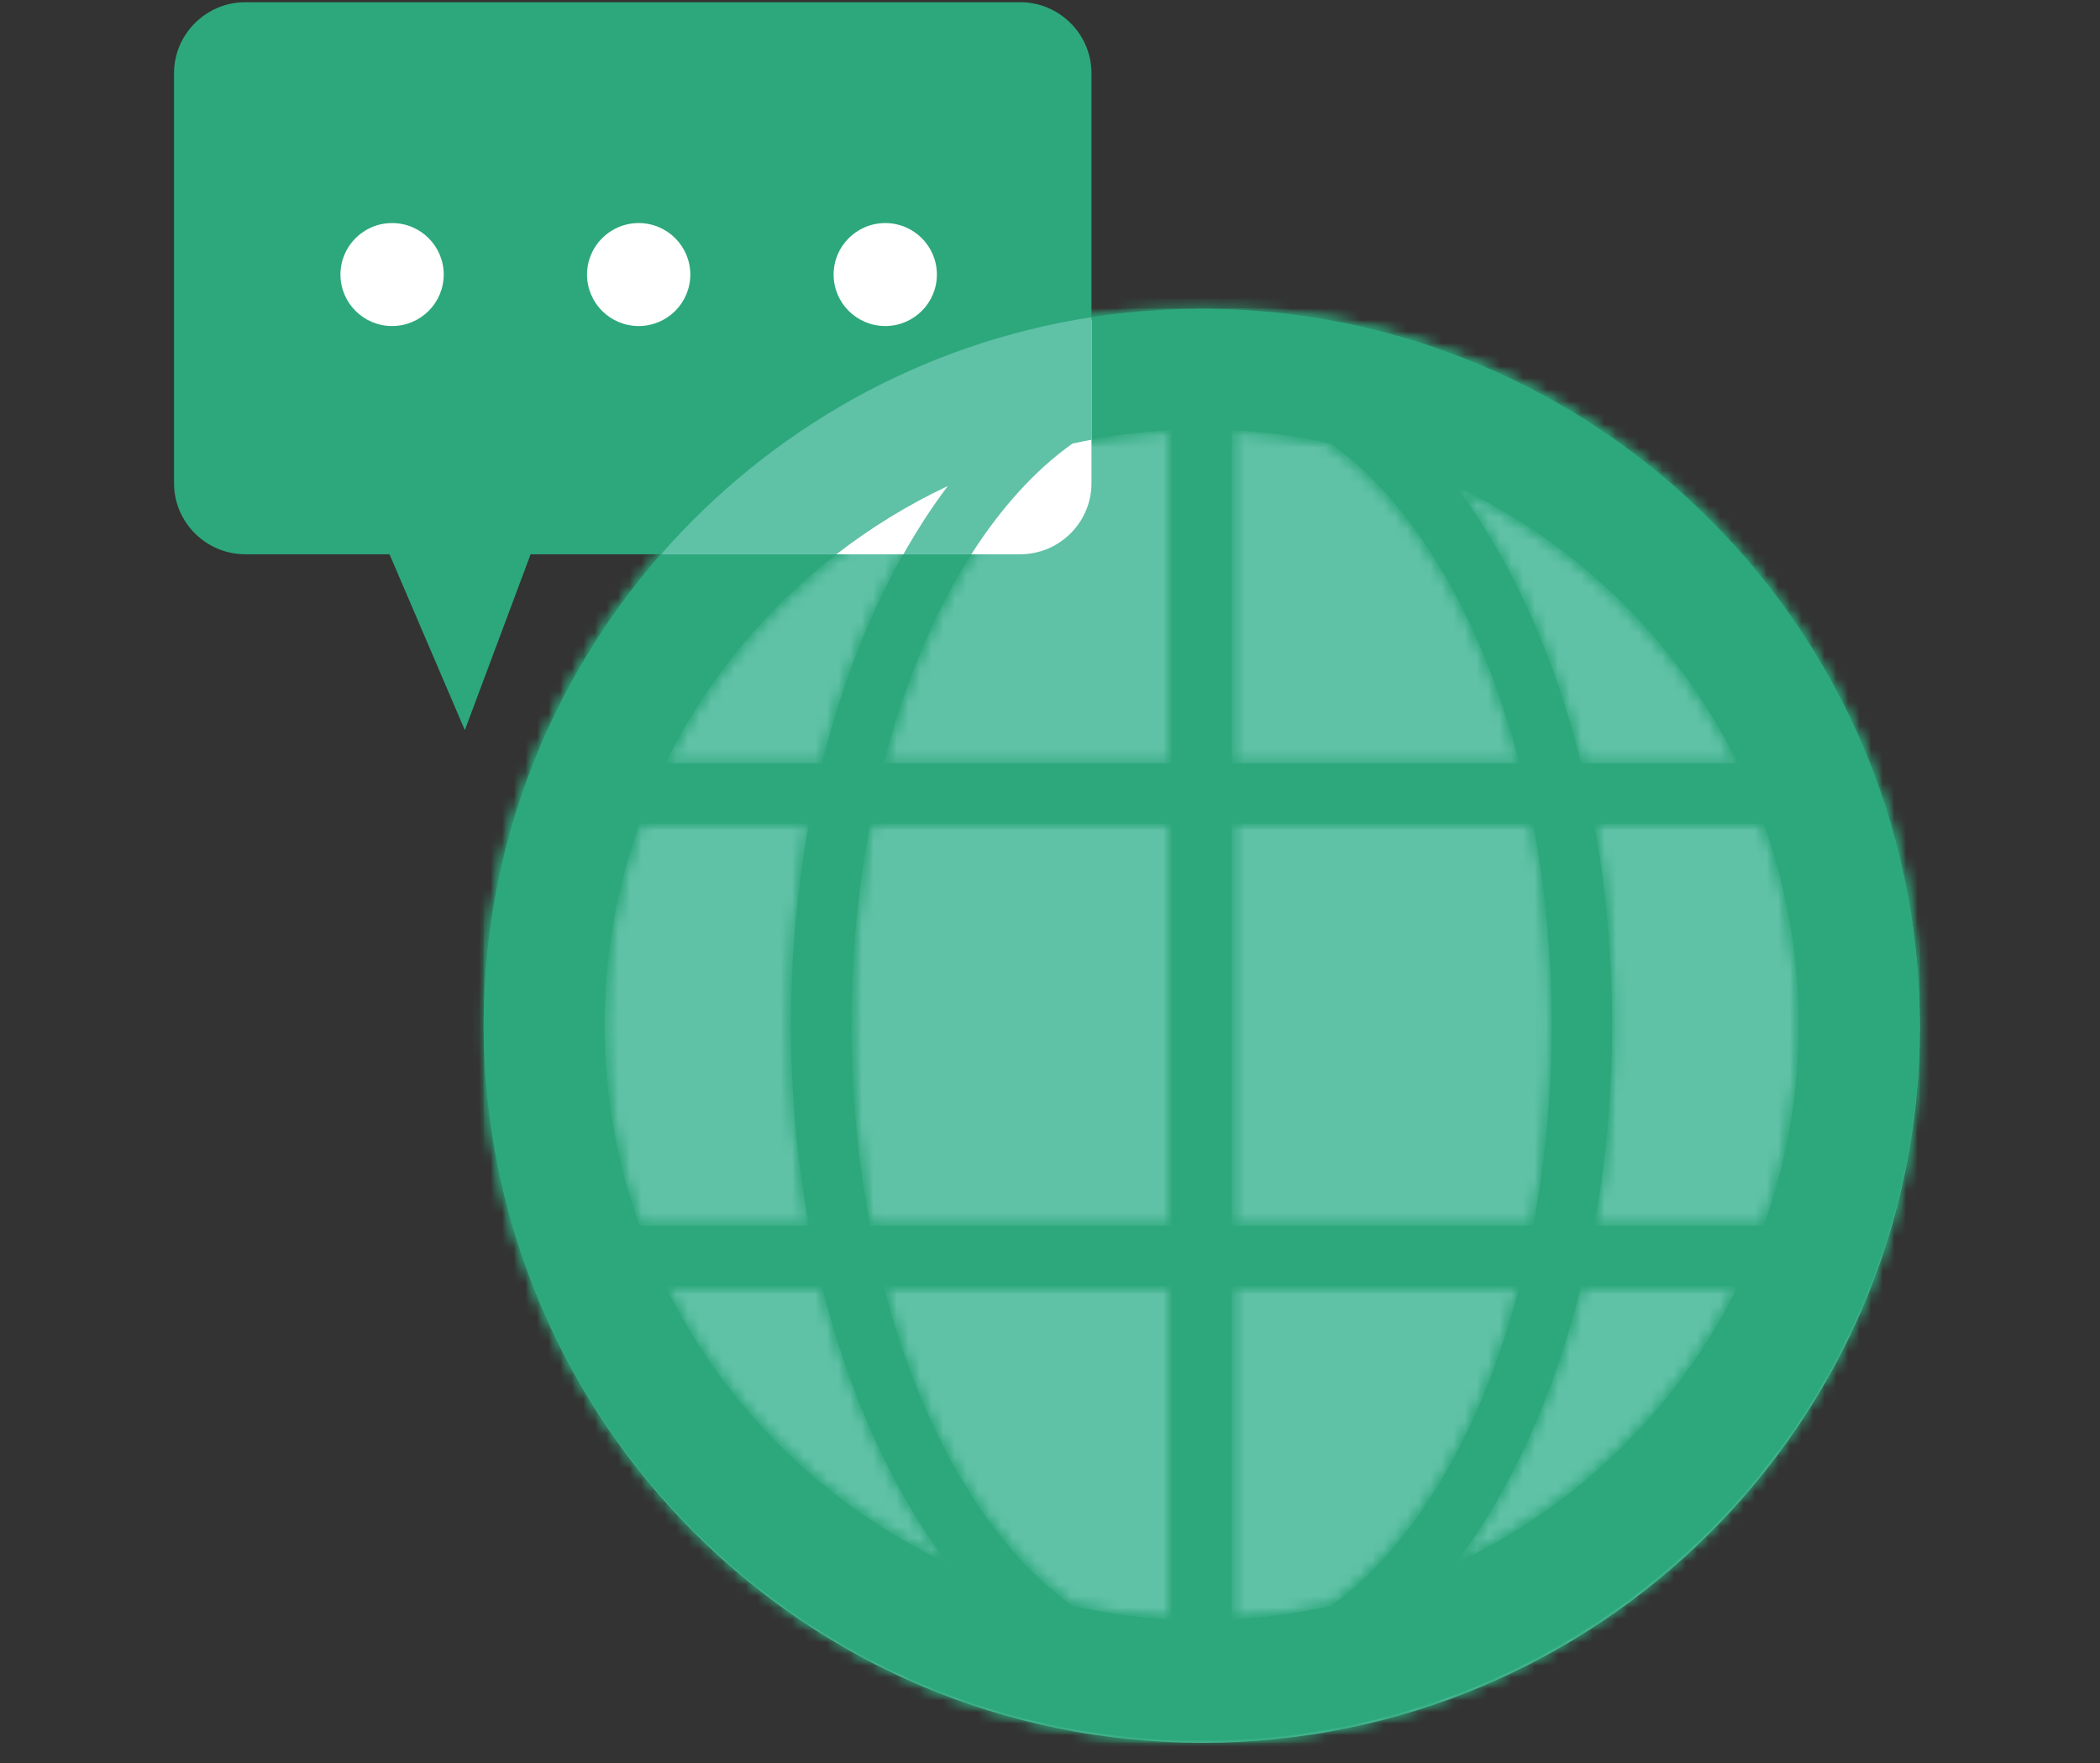 <?xml version="1.0" encoding="UTF-8" standalone="no"?>
<svg width="181px" height="152px" viewBox="0 0 181 152" version="1.1" xmlns="http://www.w3.org/2000/svg" xmlns:xlink="http://www.w3.org/1999/xlink">
    <rect x="0" y="0" width="181" height="152" fill="#333333" stroke="none"/>
    <!-- Generator: Sketch 3.7.2 (28276) - http://www.bohemiancoding.com/sketch -->
    <title>Rectangle 329</title>
    <desc>Created with Sketch.</desc>
    <defs>
        <path d="M0.904,62.262 C0.904,96.293 28.659,123.977 62.791,123.977 C96.921,123.977 124.677,96.293 124.677,62.262 C124.677,28.228 96.921,0.54 62.791,0.54 C28.659,0.54 0.904,28.228 0.904,62.262 L0.904,62.262 Z M65.397,11.005 C68.311,11.147 71.154,11.546 73.921,12.162 C81.118,17.288 86.955,27.217 90.191,39.735 L65.397,39.735 L65.397,11.005 L65.397,11.005 Z M51.651,12.163 C54.421,11.546 57.268,11.147 60.184,11.005 L60.184,39.735 L35.381,39.735 C38.614,27.222 44.454,17.288 51.651,12.163 L51.651,12.163 Z M84.651,15.813 C95.245,20.791 103.871,29.263 109.021,39.735 L95.5,39.735 C93.157,30.286 89.391,22.058 84.651,15.813 L84.651,15.813 Z M40.916,15.818 C36.174,22.061 32.41,30.288 30.071,39.735 L16.56,39.735 C21.711,29.265 30.329,20.795 40.916,15.818 L40.916,15.818 Z M98.171,62.262 C98.171,56.234 97.628,50.413 96.619,44.933 L111.229,44.933 C113.181,50.349 114.255,56.183 114.255,62.262 C114.255,68.335 113.181,74.17 111.231,79.581 L96.619,79.581 C97.628,74.099 98.171,68.285 98.171,62.262 L98.171,62.262 Z M65.397,44.933 L91.354,44.933 C92.389,50.374 92.961,56.203 92.961,62.262 C92.961,68.318 92.39,74.141 91.354,79.581 L65.397,79.581 L65.397,44.933 L65.397,44.933 Z M32.609,62.262 C32.609,56.203 33.182,50.374 34.218,44.933 L60.184,44.933 L60.184,79.581 L34.217,79.581 C33.182,74.141 32.609,68.318 32.609,62.262 L32.609,62.262 Z M11.325,62.262 C11.325,56.183 12.398,50.349 14.352,44.933 L28.95,44.933 C27.944,50.413 27.397,56.234 27.397,62.262 C27.397,68.285 27.942,74.099 28.95,79.581 L14.35,79.581 C12.398,74.17 11.325,68.335 11.325,62.262 L11.325,62.262 Z M95.501,84.78 L109.022,84.78 C103.873,95.256 95.247,103.73 84.651,108.709 C89.394,102.463 93.161,94.236 95.501,84.78 L95.501,84.78 Z M65.397,84.78 L90.192,84.78 C86.958,97.299 81.119,107.234 73.924,112.362 C71.155,112.972 68.311,113.37 65.397,113.518 L65.397,84.78 L65.397,84.78 Z M51.648,112.355 C44.452,107.233 38.612,97.297 35.377,84.78 L60.184,84.78 L60.184,113.518 C57.268,113.37 54.42,112.97 51.648,112.355 L51.648,112.355 Z M16.556,84.78 L30.07,84.78 C32.409,94.231 36.174,102.458 40.916,108.704 C30.328,103.726 21.706,95.248 16.556,84.78 L16.556,84.78 Z" id="path-1"></path>
    </defs>
    <g id="Page-1" stroke="none" stroke-width="1" fill="none" fill-rule="evenodd">
        <g id="Desktop-Copy-14" transform="translate(-173, -1403)">
            <g id="icn_multilanguage" transform="translate(173, 1403)">
                <g id="Page-1-Copy" transform="translate(15, 0)">
                    <g id="Group-7" transform="translate(0, 0.174)">
                        <path d="M79.075,41.482 C79.075,44.849 76.313,47.603 72.937,47.603 L6.138,47.603 C2.762,47.603 0,44.849 0,41.482 L0,6.138 C0,2.772 2.762,0.017 6.138,0.017 L72.937,0.017 C76.313,0.017 79.075,2.772 79.075,6.138 L79.075,41.482 Z" id="Fill-1" fill="#2DA87C"></path>
                        <path d="M150.47,88.378 C150.47,122.443 122.781,150.056 88.623,150.056 C54.467,150.056 26.777,122.443 26.777,88.378 C26.777,54.317 54.467,26.703 88.623,26.703 C122.781,26.703 150.47,54.317 150.47,88.378" id="Fill-3" fill="#5FC1A6"></path>
                        <path d="M42.337,110.68 L55.851,110.68 C58.189,120.131 61.953,128.358 66.697,134.604 C56.109,129.626 47.486,121.148 42.337,110.68 L42.337,110.68 Z M66.697,41.718 C61.953,47.961 58.191,56.187 55.852,65.635 L42.341,65.635 C47.49,55.165 56.11,46.695 66.697,41.718 L66.697,41.718 Z M122.4,105.481 C123.409,99.999 123.95,94.185 123.95,88.16 C123.95,82.134 123.409,76.313 122.4,70.833 L137.009,70.833 C138.962,76.249 140.035,82.084 140.035,88.16 C140.035,94.235 138.962,100.07 137.011,105.481 L122.4,105.481 Z M121.282,110.68 L134.803,110.68 C129.654,121.157 121.027,129.63 110.432,134.609 C115.174,128.363 118.94,120.136 121.282,110.68 L121.282,110.68 Z M117.135,70.833 C118.17,76.274 118.74,82.101 118.74,88.16 C118.74,94.218 118.17,100.042 117.135,105.481 L91.176,105.481 L91.176,70.833 L117.135,70.833 Z M110.432,41.713 C121.026,46.691 129.65,55.163 134.802,65.635 L121.28,65.635 C118.938,56.185 115.172,47.959 110.432,41.713 L110.432,41.713 Z M91.176,36.904 C94.091,37.046 96.935,37.447 99.702,38.062 C106.899,43.188 112.736,53.117 115.971,65.635 L91.176,65.635 L91.176,36.904 Z M91.176,139.418 L91.176,110.68 L115.972,110.68 C112.738,123.199 106.9,133.134 99.703,138.261 C96.935,138.872 94.091,139.271 91.176,139.418 L91.176,139.418 Z M77.431,38.064 C80.202,37.447 83.049,37.046 85.964,36.904 L85.964,65.635 L61.16,65.635 C64.395,53.12 70.235,43.188 77.431,38.064 L77.431,38.064 Z M58.389,88.16 C58.389,82.101 58.962,76.274 59.999,70.833 L85.964,70.833 L85.964,105.481 L59.998,105.481 C58.962,100.042 58.389,94.218 58.389,88.16 L58.389,88.16 Z M37.105,88.16 C37.105,82.084 38.178,76.249 40.132,70.833 L54.731,70.833 C53.723,76.313 53.178,82.134 53.178,88.16 C53.178,94.185 53.722,99.999 54.731,105.481 L40.13,105.481 C38.178,100.07 37.105,94.235 37.105,88.16 L37.105,88.16 Z M61.158,110.68 L85.964,110.68 L85.964,139.418 C83.049,139.271 80.201,138.868 77.429,138.255 C70.233,133.133 64.391,123.197 61.158,110.68 L61.158,110.68 Z M88.571,26.44 C54.439,26.44 26.684,54.128 26.684,88.16 C26.684,122.193 54.439,149.877 88.571,149.877 C122.701,149.877 150.458,122.193 150.458,88.16 C150.458,54.128 122.701,26.44 88.571,26.44 L88.571,26.44 Z" id="Fill-5" fill="#2DA87C"></path>
                    </g>
                    <g id="Group-11" transform="translate(25.78, 26.074)">
                        <mask id="mask-2" fill="white">
                            <use xlink:href="#path-1"></use>
                        </mask>
                        <g id="Clip-9"></g>
                        <polygon id="Fill-8" fill="#2DA87C" mask="url(#mask-2)" points="0.904 124.133 124.683 124.133 124.683 0.511 0.904 0.511"></polygon>
                        <polygon id="Fill-10" fill="#2DA87C" mask="url(#mask-2)" points="0.001 124.876 125.578 124.876 125.578 -0.356 0.001 -0.356"></polygon>
                    </g>
                    <g id="Group-24" transform="translate(13.504, 18.728)">
                        <path d="M28.737,29.049 L59.433,29.049 C62.809,29.049 65.571,26.294 65.571,22.928 L65.571,8.883 C50.976,11.138 38.077,18.491 28.737,29.049" id="Fill-12" fill="#FFFFFF"></path>
                        <polygon id="Fill-14" fill="#2DA87C" points="3.478 25.333 11.561 44.208 18.62 25.333"></polygon>
                        <path d="M28.474,29.049 L43.587,29.049 C46.55,26.757 49.767,24.775 53.193,23.163 C51.828,24.961 50.553,26.941 49.361,29.049 L55.217,29.049 C57.777,25.044 60.716,21.795 63.927,19.509 C64.471,19.387 65.021,19.282 65.571,19.178 L65.571,8.613 C50.857,10.882 37.852,18.346 28.474,29.049" id="Fill-16" fill="#5FC1A6"></path>
                        <path d="M9.74,4.938 C9.74,7.388 7.748,9.376 5.29,9.376 C2.832,9.376 0.84,7.388 0.84,4.938 C0.84,2.488 2.832,0.5 5.29,0.5 C7.748,0.5 9.74,2.488 9.74,4.938" id="Fill-18" fill="#FFFFFF"></path>
                        <path d="M30.994,4.938 C30.994,7.388 29,9.376 26.544,9.376 C24.086,9.376 22.093,7.388 22.093,4.938 C22.093,2.488 24.086,0.5 26.544,0.5 C29,0.5 30.994,2.488 30.994,4.938" id="Fill-20" fill="#FFFFFF"></path>
                        <path d="M52.247,4.938 C52.247,7.388 50.254,9.376 47.797,9.376 C45.34,9.376 43.346,7.388 43.346,4.938 C43.346,2.488 45.34,0.5 47.797,0.5 C50.254,0.5 52.247,2.488 52.247,4.938" id="Fill-22" fill="#FFFFFF"></path>
                    </g>
                </g>
            </g>
        </g>
    </g>
</svg>